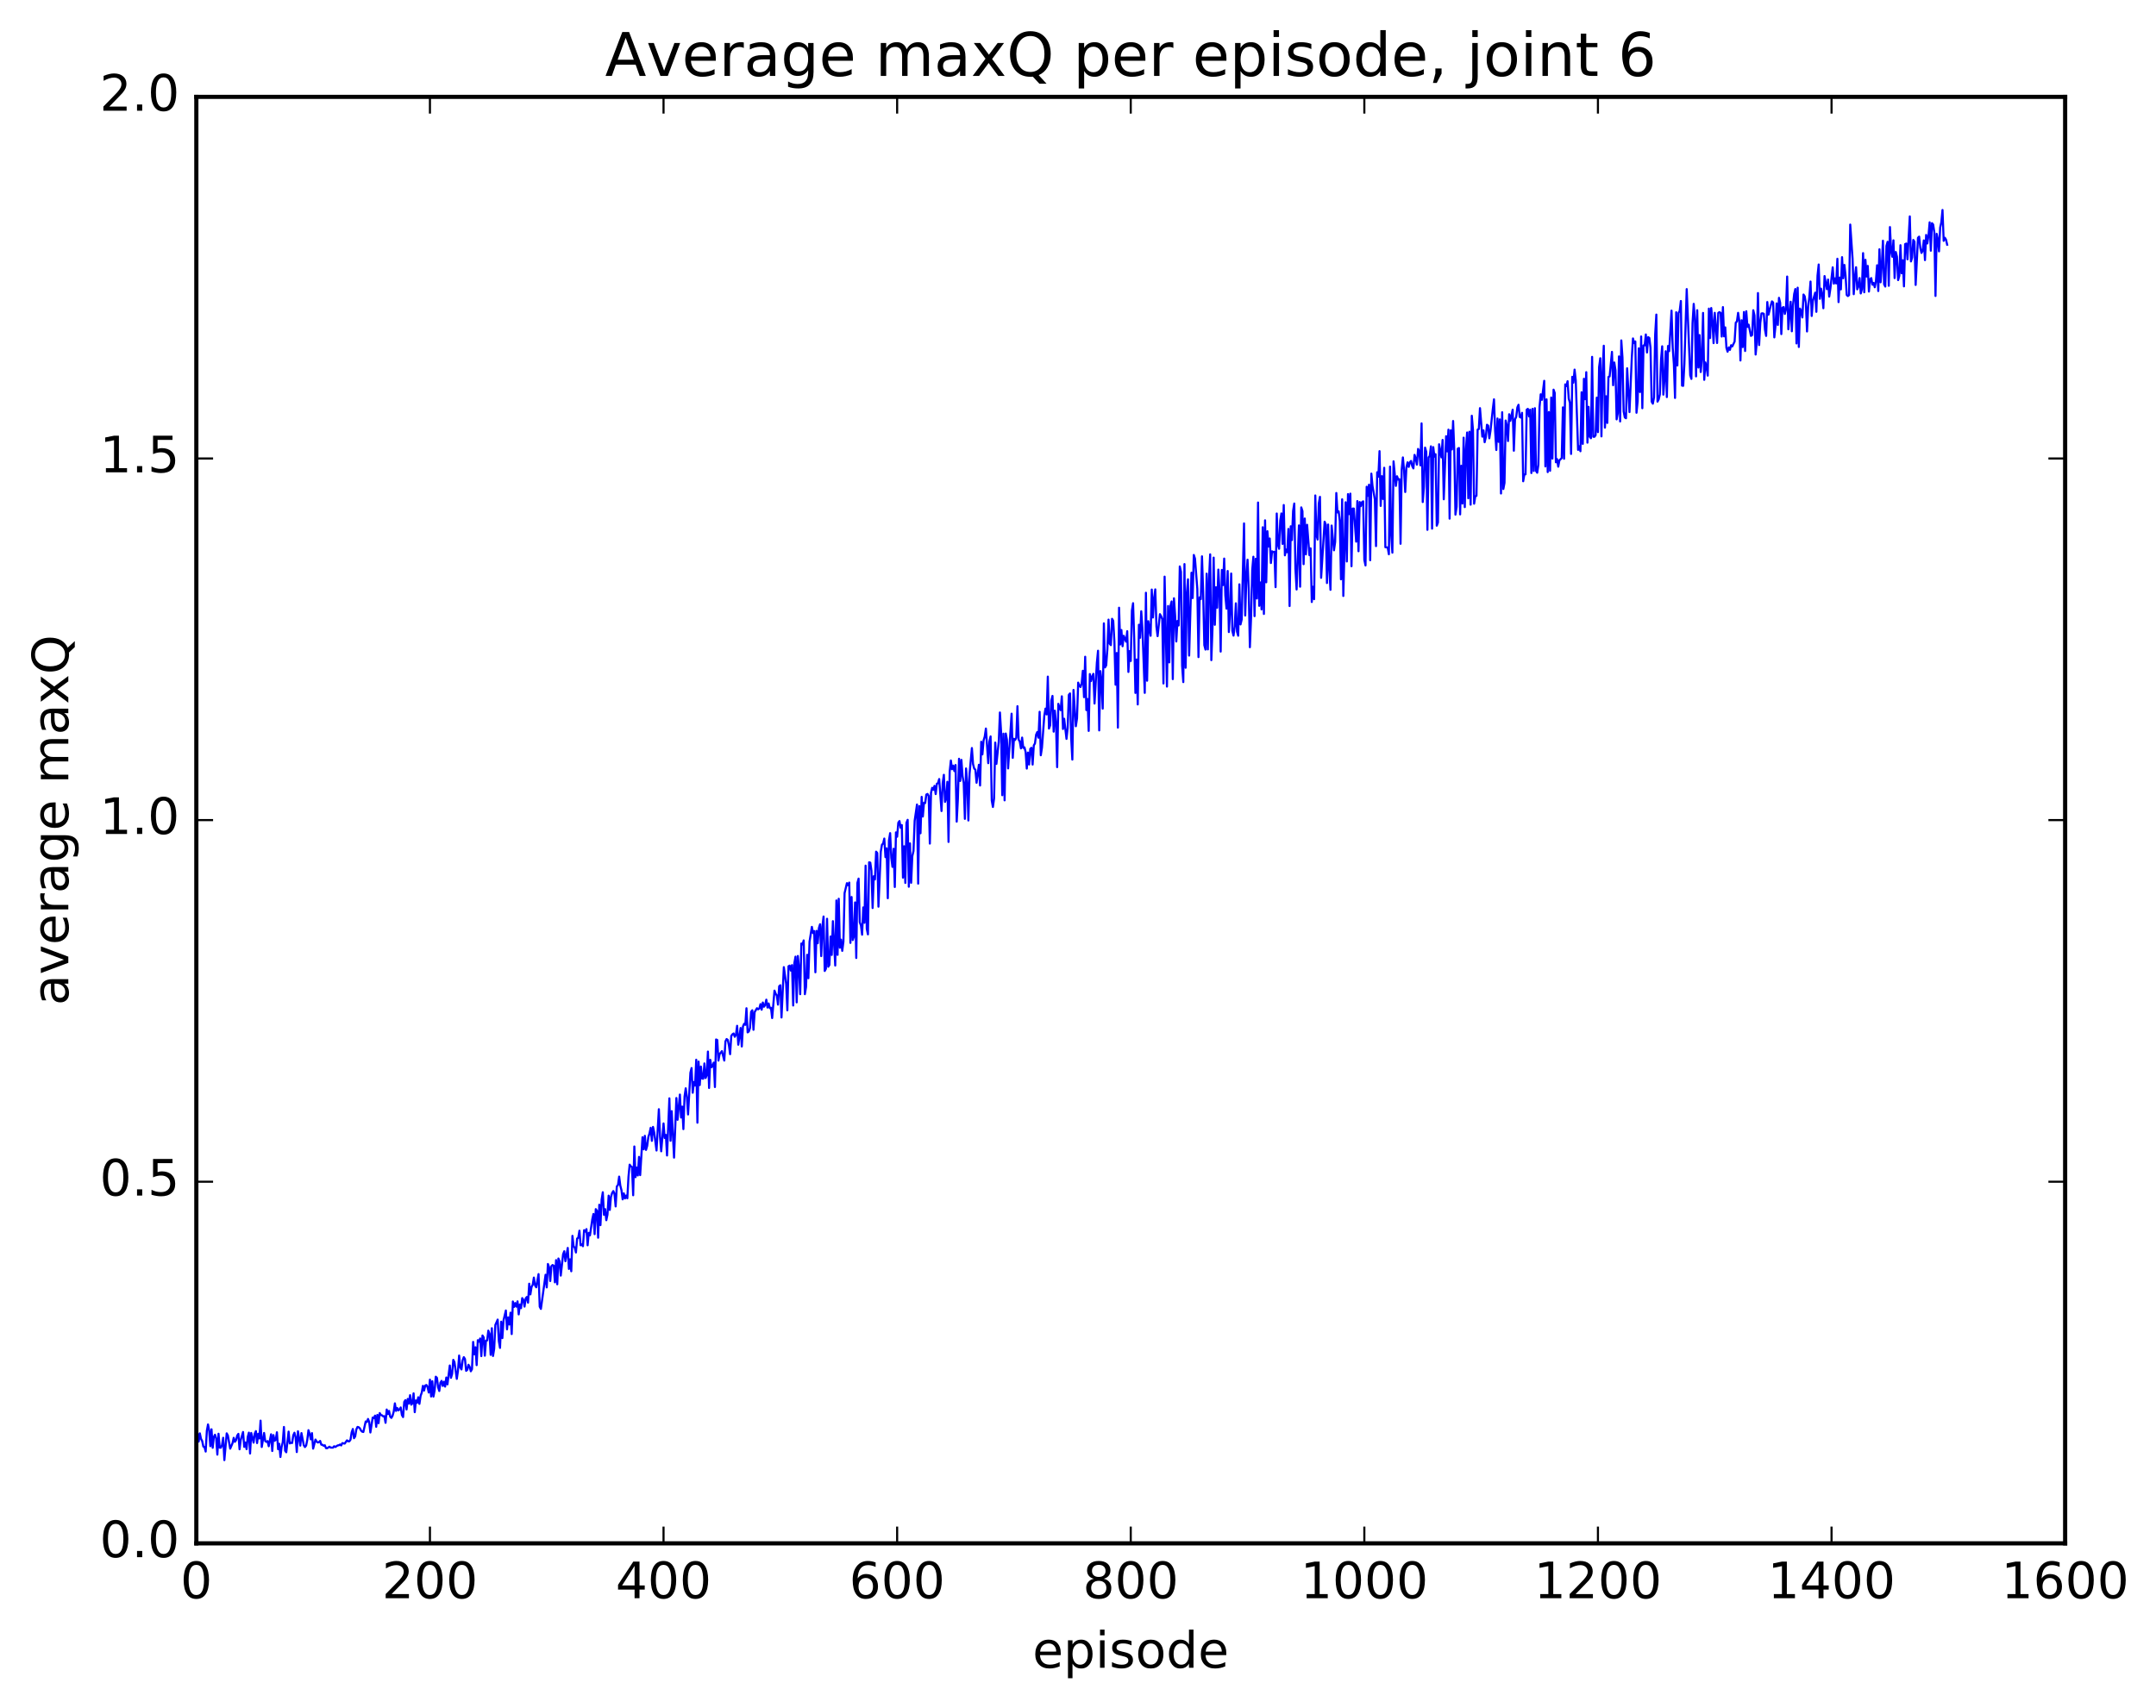 <?xml version="1.0" encoding="utf-8" standalone="no"?>
<!DOCTYPE svg PUBLIC "-//W3C//DTD SVG 1.1//EN"
  "http://www.w3.org/Graphics/SVG/1.1/DTD/svg11.dtd">
<!-- Created with matplotlib (http://matplotlib.org/) -->
<svg height="408pt" version="1.1" viewBox="0 0 515 408" width="515pt" xmlns="http://www.w3.org/2000/svg" xmlns:xlink="http://www.w3.org/1999/xlink">
 <defs>
  <style type="text/css">
*{stroke-linecap:butt;stroke-linejoin:round;stroke-miterlimit:100000;}
  </style>
 </defs>
 <g id="figure_1">
  <g id="patch_1">
   <path d="M 0 408.169 
L 515.768 408.169 
L 515.768 0 
L 0 0 
z
" style="fill:#ffffff;"/>
  </g>
  <g id="axes_1">
   <g id="patch_2">
    <path d="M 46.898 368.742 
L 493.298 368.742 
L 493.298 23.142 
L 46.898 23.142 
z
" style="fill:#ffffff;"/>
   </g>
   <g id="line2d_1">
    <path clip-path="url(#pa92b2ba6cb)" d="M 46.898 343.655 
L 47.176 342.426 
L 47.456 344.423 
L 47.734 342.463 
L 48.014 343.782 
L 48.292 344.284 
L 48.572 345.623 
L 48.85 345.743 
L 49.13 346.817 
L 49.408 341.837 
L 49.688 340.336 
L 49.967 341.819 
L 50.245 345.528 
L 50.525 341.494 
L 50.803 345.912 
L 51.083 343.289 
L 51.361 342.794 
L 51.641 343.672 
L 51.919 347.548 
L 52.199 342.562 
L 52.477 345.872 
L 52.757 345.897 
L 53.035 345.255 
L 53.315 343.525 
L 53.593 348.863 
L 54.151 342.468 
L 54.431 342.968 
L 54.989 346.12 
L 55.547 344.802 
L 55.825 343.534 
L 56.105 344.491 
L 56.383 344.09 
L 56.663 342.994 
L 56.941 342.589 
L 57.221 346.275 
L 57.499 344.044 
L 58.057 342.142 
L 58.337 345.685 
L 58.615 344.654 
L 58.895 346.235 
L 59.173 343.339 
L 59.453 342.3 
L 59.731 347.28 
L 60.011 342.381 
L 60.569 344.68 
L 60.847 342.531 
L 61.127 341.931 
L 61.406 344.787 
L 61.684 342.569 
L 61.964 343.686 
L 62.242 339.427 
L 62.522 345.727 
L 63.08 342.371 
L 63.358 344.318 
L 63.638 344.501 
L 63.916 344.31 
L 64.195 345.545 
L 64.754 342.689 
L 65.032 346.683 
L 65.311 342.88 
L 65.591 344.245 
L 65.87 343.995 
L 66.148 342.21 
L 66.427 346.258 
L 66.707 344.961 
L 66.986 348.113 
L 67.264 345.736 
L 67.543 344.547 
L 67.823 340.941 
L 68.102 346.621 
L 68.38 346.984 
L 68.939 342.049 
L 69.218 344.871 
L 69.496 344.712 
L 69.775 344.776 
L 70.055 342.935 
L 70.334 342.315 
L 70.612 343.399 
L 70.891 346.933 
L 71.171 341.966 
L 71.728 345.395 
L 72.007 342.405 
L 72.566 345.294 
L 72.844 345.742 
L 73.124 345.388 
L 73.403 344 
L 73.681 341.709 
L 73.96 342.561 
L 74.24 343.896 
L 74.519 342.409 
L 74.797 346.117 
L 75.356 343.948 
L 75.635 344.445 
L 75.913 344.645 
L 76.192 344.574 
L 76.472 344.275 
L 76.751 345.17 
L 77.029 345.202 
L 77.308 345.439 
L 77.588 345.308 
L 77.867 345.994 
L 78.145 346.024 
L 78.704 345.651 
L 78.983 345.87 
L 79.54 345.877 
L 79.82 345.543 
L 80.099 345.722 
L 80.656 345.35 
L 80.936 345.315 
L 81.215 345.136 
L 81.493 345.352 
L 81.772 344.8 
L 82.331 344.914 
L 82.888 344.136 
L 83.168 344.377 
L 83.447 344.363 
L 83.725 343.971 
L 84.004 342.223 
L 84.284 341.422 
L 84.562 343.623 
L 84.841 343.202 
L 85.121 341.517 
L 85.4 340.933 
L 85.678 341.001 
L 85.957 341.261 
L 86.237 341.795 
L 86.516 342.069 
L 86.794 342.136 
L 87.353 339.623 
L 87.632 339.757 
L 87.91 339.027 
L 88.189 339.736 
L 88.469 342.26 
L 89.026 338.682 
L 89.305 338.853 
L 89.585 338.232 
L 89.864 340.898 
L 90.142 338.052 
L 90.421 340.038 
L 90.701 337.618 
L 90.98 338.079 
L 91.258 338.17 
L 91.537 338.405 
L 91.817 338.368 
L 92.096 339.947 
L 92.374 336.773 
L 92.653 337.871 
L 92.933 337.107 
L 93.212 338.488 
L 93.49 338.771 
L 93.769 338.261 
L 94.049 337.265 
L 94.328 335.3 
L 94.606 337.095 
L 94.885 336.403 
L 95.165 336.979 
L 95.444 336.724 
L 95.722 336.279 
L 96.001 338.087 
L 96.281 338.574 
L 96.559 334.962 
L 96.838 334.53 
L 97.118 336.757 
L 97.397 334.24 
L 97.675 335.349 
L 97.954 333.347 
L 98.234 335.609 
L 98.513 335.308 
L 98.791 332.903 
L 99.07 337.405 
L 99.35 334.603 
L 99.629 335.16 
L 99.907 333.847 
L 100.186 335.424 
L 100.466 333.51 
L 100.745 332.729 
L 101.023 331.115 
L 101.302 332.239 
L 101.582 331.03 
L 101.861 330.916 
L 102.139 331.429 
L 102.418 332.709 
L 102.698 329.625 
L 102.977 333.659 
L 103.255 330.004 
L 103.534 333.68 
L 103.814 332.221 
L 104.093 328.932 
L 104.371 329.197 
L 104.65 331.457 
L 104.93 332.345 
L 105.209 330.347 
L 105.487 329.926 
L 105.766 331.131 
L 106.046 330.139 
L 106.325 331.295 
L 106.603 329.124 
L 106.882 330.76 
L 107.441 326.254 
L 107.719 329.201 
L 107.999 328.255 
L 108.278 324.903 
L 108.556 325.455 
L 109.115 329.446 
L 109.394 327.535 
L 109.672 323.871 
L 109.951 326.701 
L 110.231 327.2 
L 110.51 324.993 
L 110.788 324.26 
L 111.067 324.701 
L 111.347 327.522 
L 111.626 327.282 
L 111.904 326.075 
L 112.183 326.567 
L 112.463 327.634 
L 112.742 327.118 
L 113.02 320.622 
L 113.299 323.576 
L 113.579 321.909 
L 113.858 326.169 
L 114.136 320.205 
L 114.415 320.567 
L 114.695 319.792 
L 114.974 324.011 
L 115.252 319.082 
L 115.531 319.54 
L 115.811 323.913 
L 116.09 320.315 
L 116.368 320.257 
L 116.647 317.919 
L 116.927 318.699 
L 117.206 323.71 
L 117.484 317.346 
L 117.763 323.98 
L 118.043 322.269 
L 118.322 316.576 
L 118.879 315.286 
L 119.159 320.444 
L 119.438 322.049 
L 119.716 315.789 
L 119.996 319.706 
L 120.275 315.477 
L 120.832 313.109 
L 121.112 317.606 
L 121.391 314.765 
L 121.669 316.457 
L 121.948 313.628 
L 122.228 318.742 
L 122.507 310.961 
L 122.785 312.263 
L 123.064 311.341 
L 123.344 312.19 
L 123.623 310.927 
L 123.901 314.044 
L 124.18 311.676 
L 124.46 312.551 
L 124.739 310.155 
L 125.017 310.587 
L 125.296 312.18 
L 125.576 310.21 
L 125.855 309.88 
L 126.133 311.232 
L 126.412 306.712 
L 126.692 309.272 
L 126.971 307.479 
L 127.249 306.961 
L 127.528 305.246 
L 127.808 307.099 
L 128.087 307.569 
L 128.644 304.416 
L 128.923 312.202 
L 129.202 312.732 
L 130.319 304.574 
L 130.597 307.594 
L 130.876 302 
L 131.155 302.744 
L 131.435 306.07 
L 131.714 302.517 
L 131.993 302.246 
L 132.272 302.413 
L 132.55 306.383 
L 132.829 301.077 
L 133.108 306.849 
L 133.387 300.688 
L 133.667 301.349 
L 133.946 304.776 
L 134.504 299.695 
L 134.782 298.956 
L 135.061 301.341 
L 135.619 298.164 
L 135.899 303.18 
L 136.178 300.882 
L 136.457 303.737 
L 136.736 295.279 
L 137.014 297.785 
L 137.293 298.087 
L 137.572 299.253 
L 137.851 295.924 
L 138.131 295.73 
L 138.41 294.042 
L 138.689 297.527 
L 138.968 297.306 
L 139.246 297.755 
L 139.525 293.92 
L 139.804 294.276 
L 140.083 293.666 
L 140.363 297.531 
L 140.642 294.571 
L 140.921 295.165 
L 141.478 291.329 
L 141.757 290.05 
L 142.036 294.87 
L 142.315 288.891 
L 142.595 289.292 
L 142.874 295.722 
L 143.153 287.844 
L 143.431 292.715 
L 143.71 286.64 
L 143.989 284.859 
L 144.268 290.255 
L 144.548 288.888 
L 144.827 291.54 
L 145.106 290.191 
L 145.385 285.671 
L 145.663 289.081 
L 145.942 285.922 
L 146.221 285.041 
L 146.5 284.576 
L 146.78 285.22 
L 147.059 288.246 
L 147.338 283.465 
L 147.617 283.147 
L 147.895 281.123 
L 148.174 283.286 
L 148.453 284.388 
L 148.732 286.56 
L 149.012 285.124 
L 149.291 286.334 
L 149.57 285.639 
L 149.849 286.298 
L 150.127 281.111 
L 150.406 278.264 
L 150.685 278.656 
L 150.964 278.84 
L 151.244 285.576 
L 151.523 273.922 
L 151.802 281.262 
L 152.081 278.952 
L 152.359 280.845 
L 152.638 276.414 
L 152.917 280.766 
L 153.476 271.717 
L 153.755 274.596 
L 154.034 271.38 
L 154.312 274.743 
L 154.591 273.783 
L 154.87 271.689 
L 155.149 270.769 
L 155.429 269.457 
L 155.708 272.576 
L 155.987 269.245 
L 156.266 270.551 
L 156.823 274.887 
L 157.381 265.019 
L 157.661 271.613 
L 157.94 275.075 
L 158.498 268.423 
L 158.776 271.891 
L 159.055 271.154 
L 159.334 276.077 
L 159.893 262.425 
L 160.172 272.557 
L 160.451 265.486 
L 161.008 276.585 
L 161.566 262.346 
L 161.845 267.546 
L 162.404 261.518 
L 162.683 267.006 
L 162.962 264.4 
L 163.24 269.775 
L 163.519 261.983 
L 163.798 260.027 
L 164.077 262.168 
L 164.357 266.27 
L 164.915 256.301 
L 165.194 255.185 
L 165.472 261.084 
L 165.751 258.513 
L 166.03 259.364 
L 166.31 253.197 
L 166.589 268.243 
L 166.868 253.645 
L 167.147 259.254 
L 167.425 254.834 
L 167.704 257.698 
L 167.983 257.727 
L 168.262 254.081 
L 168.542 257.571 
L 168.821 256.907 
L 169.1 251.247 
L 169.379 259.94 
L 169.657 253.218 
L 169.936 254.984 
L 170.215 254.727 
L 170.494 253.882 
L 170.774 259.72 
L 171.053 248.358 
L 171.332 248.48 
L 171.611 253.406 
L 171.889 251.857 
L 172.447 251.142 
L 173.006 253.392 
L 173.285 248.819 
L 173.564 248.255 
L 173.843 248.468 
L 174.121 249.762 
L 174.4 251.875 
L 174.679 247.518 
L 174.958 247.119 
L 175.238 246.928 
L 175.517 247.715 
L 175.796 247.219 
L 176.075 245.091 
L 176.353 249.61 
L 176.911 245.61 
L 177.19 250.029 
L 177.47 245.241 
L 177.749 244.607 
L 178.028 244.86 
L 178.306 240.896 
L 178.585 246.66 
L 178.864 246.457 
L 179.143 245.639 
L 179.423 241.745 
L 179.702 241.378 
L 179.981 246.046 
L 180.26 241.812 
L 180.817 240.89 
L 181.096 241.158 
L 181.375 240.958 
L 181.655 239.914 
L 181.934 241.246 
L 182.213 239.53 
L 182.492 240.539 
L 182.77 240.117 
L 183.049 238.848 
L 183.328 240.73 
L 183.607 239.764 
L 183.887 240.881 
L 184.166 240.787 
L 184.445 243.241 
L 185.002 236.686 
L 185.281 237.45 
L 185.56 237.838 
L 185.839 240.031 
L 186.119 235.643 
L 186.398 235.403 
L 186.677 243.103 
L 187.234 231.076 
L 187.792 235.086 
L 188.071 241.395 
L 188.351 230.868 
L 188.63 230.708 
L 188.909 231.904 
L 189.188 230.59 
L 189.466 240.24 
L 189.745 230.127 
L 190.024 228.567 
L 190.304 239.493 
L 190.583 228.405 
L 190.862 231.307 
L 191.141 237.537 
L 191.419 225.432 
L 191.698 225.667 
L 191.977 224.689 
L 192.256 237.534 
L 192.536 235.83 
L 192.815 228.123 
L 193.094 233.717 
L 193.373 224.975 
L 193.93 221.455 
L 194.209 222.942 
L 194.488 222.453 
L 194.768 232.301 
L 195.047 222.404 
L 195.326 225.37 
L 195.605 221.74 
L 195.883 220.828 
L 196.162 228.437 
L 196.441 221.357 
L 196.72 218.983 
L 197 231.988 
L 197.279 231.46 
L 197.558 219.52 
L 197.837 230.977 
L 198.115 230.558 
L 198.394 223.749 
L 198.673 228.154 
L 198.952 220.085 
L 199.511 230.689 
L 199.79 215.141 
L 200.069 228.145 
L 200.347 214.74 
L 200.626 226.431 
L 200.905 224.501 
L 201.185 227.184 
L 201.464 225.016 
L 201.743 213.384 
L 202.3 211.013 
L 202.579 211.503 
L 202.858 210.868 
L 203.137 225.281 
L 203.417 214.318 
L 203.696 224.601 
L 203.975 223.762 
L 204.254 215.61 
L 204.532 228.887 
L 204.811 210.944 
L 205.09 209.923 
L 205.369 220.343 
L 205.649 221.117 
L 205.928 223.323 
L 206.207 216.808 
L 206.486 220.47 
L 206.764 206.823 
L 207.043 221.914 
L 207.322 223.243 
L 207.601 206.034 
L 207.881 206.103 
L 208.16 208.053 
L 208.439 216.951 
L 208.718 209.346 
L 208.996 210.114 
L 209.275 203.483 
L 209.554 203.804 
L 209.833 216.628 
L 210.392 203.482 
L 210.671 201.825 
L 210.95 201.538 
L 211.228 200.352 
L 211.507 204.796 
L 211.786 202.695 
L 212.065 214.611 
L 212.345 200.808 
L 212.624 199.061 
L 212.903 204.943 
L 213.181 207.118 
L 213.46 202.795 
L 213.739 211.925 
L 214.018 198.881 
L 214.298 199.915 
L 214.577 196.566 
L 214.856 196.172 
L 215.135 197.777 
L 215.413 197.131 
L 215.692 209.701 
L 215.971 202.197 
L 216.25 210.952 
L 216.53 196.597 
L 216.809 195.879 
L 217.088 211.863 
L 217.367 201.51 
L 217.645 210.92 
L 217.924 204.535 
L 218.203 203.329 
L 218.482 196.095 
L 219.041 192.226 
L 219.32 211.122 
L 219.599 192.591 
L 219.877 199.086 
L 220.156 190.387 
L 220.435 195.088 
L 220.714 191.809 
L 220.994 191.866 
L 221.273 189.843 
L 221.552 189.691 
L 221.831 190.16 
L 222.109 201.556 
L 222.388 189.432 
L 222.667 188.225 
L 222.946 188.702 
L 223.226 187.757 
L 223.505 189.727 
L 223.784 187.263 
L 224.062 187.113 
L 224.341 186.134 
L 224.899 193.778 
L 225.179 187.117 
L 225.458 185.123 
L 225.737 191.593 
L 226.016 190.684 
L 226.294 186.791 
L 226.573 201.158 
L 226.852 184.36 
L 227.131 181.71 
L 227.411 183.779 
L 227.69 182.923 
L 227.969 184.235 
L 228.248 182.777 
L 228.526 196.312 
L 228.805 190.931 
L 229.084 181.29 
L 229.363 186.591 
L 229.643 181.557 
L 229.922 185.418 
L 230.201 187.063 
L 230.48 195.641 
L 230.758 183.606 
L 231.037 187.017 
L 231.316 196.031 
L 231.595 184.892 
L 232.154 178.725 
L 232.433 182.564 
L 232.712 183.642 
L 232.99 183.891 
L 233.269 187.023 
L 233.827 182.719 
L 234.107 187.673 
L 234.386 177.228 
L 234.665 180.245 
L 234.944 176.906 
L 235.222 176 
L 235.501 174.07 
L 236.06 182.339 
L 236.339 177.158 
L 236.618 175.95 
L 236.897 191.251 
L 237.175 192.807 
L 237.454 190.754 
L 237.733 177.423 
L 238.012 182.515 
L 238.571 177.245 
L 238.85 170.23 
L 239.129 174.879 
L 239.407 189.995 
L 239.686 175.296 
L 239.965 191.221 
L 240.244 175.257 
L 240.524 176.719 
L 240.803 183.598 
L 241.639 170.515 
L 241.918 181.072 
L 242.197 176.517 
L 242.476 176.801 
L 242.756 176.274 
L 243.035 168.73 
L 243.314 176.696 
L 243.593 177.188 
L 243.871 178.809 
L 244.15 176.228 
L 244.429 178.697 
L 244.708 178.562 
L 244.988 179.659 
L 245.267 183.63 
L 245.546 179.81 
L 245.825 182.661 
L 246.103 178.919 
L 246.382 178.674 
L 246.661 182.673 
L 246.94 178.099 
L 247.22 177.621 
L 247.499 175.519 
L 247.778 174.9 
L 248.056 176.262 
L 248.335 170.065 
L 248.614 180.45 
L 248.893 178.628 
L 249.452 170.992 
L 249.731 169.307 
L 250.01 170.695 
L 250.288 161.66 
L 250.567 174.068 
L 250.846 173.313 
L 251.125 167.35 
L 251.405 166.272 
L 251.684 174.809 
L 251.963 169.801 
L 252.242 172.713 
L 252.52 183.287 
L 252.799 168.165 
L 253.078 169.127 
L 253.357 169.676 
L 253.637 166.364 
L 253.916 174.179 
L 254.195 171.729 
L 254.752 176.537 
L 255.031 173.938 
L 255.31 166.014 
L 255.589 165.676 
L 255.869 176.288 
L 256.147 181.484 
L 256.426 164.841 
L 256.985 173.517 
L 257.264 171.651 
L 257.543 163.093 
L 257.822 163.816 
L 258.101 164.145 
L 258.38 163.273 
L 258.659 160.266 
L 258.938 166.573 
L 259.216 156.913 
L 259.495 169.661 
L 259.774 167.005 
L 260.053 174.635 
L 260.332 161.045 
L 260.611 162.733 
L 260.89 161.628 
L 261.17 160.997 
L 261.449 168.09 
L 262.007 158.332 
L 262.286 155.477 
L 262.565 174.514 
L 262.844 160.341 
L 263.123 162.75 
L 263.401 169.31 
L 263.68 148.934 
L 263.959 159.459 
L 264.238 158.959 
L 264.517 155.098 
L 264.796 148.045 
L 265.075 153.801 
L 265.354 154.14 
L 265.634 147.85 
L 265.913 148.334 
L 266.192 153.245 
L 266.471 163.594 
L 266.75 156.017 
L 267.029 173.848 
L 267.308 145.2 
L 267.587 153.977 
L 267.865 150.527 
L 268.144 154.407 
L 268.423 151.9 
L 268.981 153.312 
L 269.26 150.807 
L 269.539 160.545 
L 269.818 155.554 
L 270.098 157.929 
L 270.377 145.885 
L 270.656 144.121 
L 270.935 152.887 
L 271.214 165.555 
L 271.493 157.568 
L 271.772 168.308 
L 272.05 149.271 
L 272.329 152.386 
L 272.608 146.044 
L 272.887 150.183 
L 273.445 165.546 
L 273.724 141.625 
L 274.003 162.644 
L 274.283 148.421 
L 274.841 151.905 
L 275.12 140.862 
L 275.399 147.537 
L 275.678 142.943 
L 275.957 140.818 
L 276.236 149.72 
L 276.514 151.989 
L 277.072 146.74 
L 277.351 147.23 
L 277.63 147.946 
L 277.909 163.3 
L 278.188 137.776 
L 278.747 164.042 
L 279.026 144.788 
L 279.305 158.265 
L 279.584 144.772 
L 279.863 143.703 
L 280.142 162.262 
L 280.421 142.946 
L 280.7 147.068 
L 280.978 153.268 
L 281.257 148.355 
L 281.536 149.444 
L 281.815 135.338 
L 282.094 136.619 
L 282.373 159.093 
L 282.652 162.97 
L 282.932 134.772 
L 283.211 159.541 
L 283.49 141.798 
L 283.769 138.413 
L 284.048 156.633 
L 284.606 136.839 
L 284.885 142.895 
L 285.163 132.595 
L 285.442 133.471 
L 286 140.705 
L 286.279 156.998 
L 286.558 142.713 
L 286.837 143.146 
L 287.116 132.924 
L 287.396 141.441 
L 287.675 154.137 
L 287.954 155.202 
L 288.233 137.06 
L 288.512 155.156 
L 288.791 138.414 
L 289.07 132.45 
L 289.349 157.727 
L 289.627 150.119 
L 289.906 133.231 
L 290.185 149.278 
L 290.464 140.309 
L 290.743 145.203 
L 291.022 136.093 
L 291.301 141.106 
L 291.58 155.68 
L 291.86 136.172 
L 292.139 139.797 
L 292.418 133.459 
L 292.697 142.273 
L 292.976 145.412 
L 293.255 136.423 
L 293.534 151.013 
L 293.812 146.339 
L 294.091 137.03 
L 294.37 150.726 
L 294.649 151.865 
L 294.928 149.704 
L 295.207 144.144 
L 295.486 150.93 
L 295.765 151.888 
L 296.045 139.611 
L 296.324 149.193 
L 296.603 148.01 
L 297.161 125.058 
L 297.44 147.061 
L 297.719 137.972 
L 297.998 133.722 
L 298.276 140.688 
L 298.555 154.635 
L 298.834 147.733 
L 299.113 136.25 
L 299.392 133.017 
L 299.671 147.213 
L 299.95 133.515 
L 300.229 142.987 
L 300.509 120.067 
L 300.788 144.747 
L 301.067 139.162 
L 301.346 145.603 
L 301.625 125.976 
L 301.904 146.685 
L 302.183 124.319 
L 302.462 139.128 
L 302.74 126.917 
L 303.019 130.576 
L 303.298 128.663 
L 303.577 134.523 
L 303.856 131.724 
L 304.135 131.899 
L 304.414 131.838 
L 304.693 140.286 
L 304.973 122.69 
L 305.252 130.066 
L 305.531 131.118 
L 305.81 124.391 
L 306.089 122.672 
L 306.368 129.955 
L 306.647 120.662 
L 306.925 132.683 
L 307.204 131.295 
L 307.483 131.944 
L 307.762 126.38 
L 308.041 144.796 
L 308.32 125.744 
L 308.599 129.041 
L 308.878 122.089 
L 309.158 120.305 
L 309.437 135.879 
L 309.716 140.84 
L 310.274 125.532 
L 310.553 140.18 
L 310.832 121.229 
L 311.111 122.116 
L 311.389 134.796 
L 311.668 123.889 
L 311.947 132.45 
L 312.226 125.385 
L 312.784 132.645 
L 313.063 131.016 
L 313.342 143.834 
L 313.622 140.191 
L 313.901 143.158 
L 314.18 118.379 
L 314.459 127.864 
L 314.738 128.911 
L 315.017 120.297 
L 315.296 118.708 
L 315.575 138.057 
L 316.411 124.645 
L 316.69 125.358 
L 316.969 139.3 
L 317.248 125.324 
L 317.527 136.066 
L 317.807 140.922 
L 318.086 125.569 
L 318.644 131.485 
L 318.923 129.492 
L 319.202 117.789 
L 319.481 122.43 
L 319.76 122.164 
L 320.038 124.489 
L 320.317 138.413 
L 320.596 119.3 
L 320.875 142.392 
L 321.433 120.005 
L 321.712 134.152 
L 321.991 118.055 
L 322.271 122.836 
L 322.55 117.939 
L 322.829 135.286 
L 323.108 121.516 
L 323.387 121.504 
L 323.945 129.413 
L 324.224 119.722 
L 324.502 131.705 
L 324.781 119.951 
L 325.06 120.92 
L 325.339 119.982 
L 325.618 119.781 
L 325.897 133.778 
L 326.176 135.097 
L 326.455 116.295 
L 326.735 118.462 
L 327.014 115.806 
L 327.293 133.852 
L 327.572 113.163 
L 327.851 116.131 
L 328.409 119.311 
L 328.688 130.477 
L 328.966 112.838 
L 329.245 113.899 
L 329.524 107.79 
L 329.803 120.877 
L 330.082 113.768 
L 330.361 119.219 
L 330.64 111.765 
L 330.92 130.744 
L 331.478 130.808 
L 331.757 132.43 
L 332.036 111.489 
L 332.315 127.828 
L 332.594 132.045 
L 332.873 110.225 
L 333.43 116.095 
L 333.709 113.793 
L 333.988 114.593 
L 334.267 114.472 
L 334.546 129.925 
L 334.825 112.169 
L 335.104 109.291 
L 335.384 112.307 
L 335.663 117.554 
L 335.942 111.665 
L 336.221 110.462 
L 336.5 111.558 
L 336.779 110.435 
L 337.058 110.133 
L 337.337 111.362 
L 337.615 111.912 
L 337.894 108.68 
L 338.173 109.551 
L 338.452 111.018 
L 338.731 107.259 
L 339.01 107.787 
L 339.289 111.178 
L 339.568 101.158 
L 339.848 119.949 
L 340.127 116.36 
L 340.406 106.944 
L 340.685 107.973 
L 340.964 126.591 
L 341.243 109.278 
L 341.522 108.95 
L 341.8 106.638 
L 342.079 126.303 
L 342.358 106.832 
L 342.637 109.107 
L 342.916 108.527 
L 343.195 125.6 
L 343.474 124.857 
L 343.753 106.15 
L 344.312 109.285 
L 344.591 105.112 
L 344.87 119.29 
L 345.428 104.222 
L 345.707 107.845 
L 345.986 102.657 
L 346.264 123.919 
L 346.543 102.82 
L 346.822 107.382 
L 347.101 100.586 
L 347.38 107.62 
L 347.659 122.96 
L 347.938 121.091 
L 348.217 107.198 
L 348.497 107.042 
L 348.776 122.905 
L 349.055 111.285 
L 349.334 120.311 
L 349.613 104.571 
L 349.892 121.162 
L 350.171 107.327 
L 350.45 103.331 
L 350.728 119.055 
L 351.007 103.146 
L 351.286 120.582 
L 351.565 99.33 
L 351.844 102.677 
L 352.123 120.345 
L 352.402 118.569 
L 352.682 118.463 
L 352.961 102.64 
L 353.24 102.517 
L 353.519 97.516 
L 354.077 104.321 
L 354.356 102.83 
L 354.635 105.659 
L 354.913 104.479 
L 355.192 101.488 
L 355.471 101.696 
L 355.75 104.719 
L 356.029 102.931 
L 356.587 97.725 
L 356.866 95.414 
L 357.146 103.088 
L 357.425 107.513 
L 357.704 99.987 
L 357.983 105.567 
L 358.262 100.198 
L 358.541 117.909 
L 358.82 98.496 
L 359.099 116.838 
L 359.377 115.373 
L 359.656 100.473 
L 359.935 101.663 
L 360.214 105.378 
L 360.493 98.973 
L 360.772 100.551 
L 361.33 97.885 
L 361.61 107.687 
L 361.889 100.182 
L 362.168 99.628 
L 362.447 97.341 
L 362.726 96.714 
L 363.005 99.611 
L 363.284 99.77 
L 363.562 98.63 
L 363.841 114.985 
L 364.12 113.368 
L 364.399 113.326 
L 364.678 97.885 
L 364.957 97.689 
L 365.236 99.492 
L 365.515 97.884 
L 365.795 113.023 
L 366.074 97.679 
L 366.353 112.536 
L 366.632 97.528 
L 366.911 112.518 
L 367.19 112.949 
L 367.469 111.049 
L 367.748 97.226 
L 368.026 94.207 
L 368.305 95.531 
L 368.863 90.988 
L 369.142 111.439 
L 369.421 95.411 
L 369.7 112.793 
L 369.979 98.444 
L 370.259 112.479 
L 370.538 94.974 
L 370.817 109.569 
L 371.096 93.101 
L 371.375 93.888 
L 371.654 110.458 
L 371.933 109.692 
L 372.212 111.5 
L 372.49 109.983 
L 373.048 109.446 
L 373.327 97.327 
L 373.606 109.611 
L 373.885 91.843 
L 374.164 92.256 
L 374.443 91.079 
L 374.723 95.227 
L 375.002 96.249 
L 375.281 108.454 
L 375.56 90.033 
L 375.839 91.434 
L 376.118 88.31 
L 376.397 90.873 
L 376.954 107.484 
L 377.233 106.617 
L 377.512 107.814 
L 377.791 93.716 
L 378.07 106.056 
L 378.349 90.508 
L 378.628 95.374 
L 378.908 88.92 
L 379.187 105.763 
L 379.466 97.204 
L 379.745 104.363 
L 380.024 104.703 
L 380.303 85.262 
L 380.582 104.351 
L 380.861 104.357 
L 381.139 103.983 
L 381.418 95.011 
L 381.697 103.248 
L 381.976 87.699 
L 382.255 85.592 
L 382.534 104.266 
L 382.813 88.857 
L 383.092 82.606 
L 383.372 102.174 
L 383.651 94.673 
L 383.93 101.048 
L 384.209 90.071 
L 384.488 89.938 
L 385.046 84.073 
L 385.325 92.04 
L 385.603 86.601 
L 385.882 88.461 
L 386.161 100.197 
L 386.44 98.738 
L 386.719 85.154 
L 386.998 100.695 
L 387.277 81.331 
L 387.557 85.439 
L 387.836 98.302 
L 388.115 99.738 
L 388.394 99.929 
L 388.673 87.997 
L 389.231 98.458 
L 389.788 85.426 
L 390.067 80.86 
L 390.346 81.975 
L 390.625 81.589 
L 390.904 98.616 
L 391.183 95.848 
L 391.462 83.222 
L 391.741 93.665 
L 392.021 80.393 
L 392.3 97.533 
L 392.579 82.53 
L 392.858 82.533 
L 393.137 79.913 
L 393.416 84.218 
L 393.695 80.556 
L 393.974 80.746 
L 394.252 83.083 
L 394.531 95.966 
L 394.81 96.451 
L 395.089 94.956 
L 395.368 79.888 
L 395.647 75.16 
L 395.926 95.96 
L 396.205 95.44 
L 396.485 94.242 
L 396.764 85.999 
L 397.043 82.736 
L 397.322 94.288 
L 397.601 90.557 
L 397.88 83.925 
L 398.159 94.87 
L 398.438 82.661 
L 398.716 83.888 
L 399.274 74.219 
L 399.553 83.05 
L 399.832 86.96 
L 400.111 95.077 
L 400.39 74.606 
L 400.67 87.331 
L 400.949 74.78 
L 401.228 74.271 
L 401.507 71.917 
L 401.786 92.135 
L 402.065 92.182 
L 402.344 86.98 
L 402.901 69.073 
L 403.738 89.648 
L 404.017 90.528 
L 404.296 77.184 
L 404.575 72.601 
L 404.854 76.291 
L 405.134 89.926 
L 405.413 74.12 
L 405.692 87.812 
L 405.971 80.057 
L 406.25 88.884 
L 406.529 85.557 
L 406.808 74.764 
L 407.087 90.75 
L 407.365 86.584 
L 407.644 87.66 
L 407.923 89.747 
L 408.202 73.736 
L 408.481 80.772 
L 408.76 73.595 
L 409.039 76.765 
L 409.318 81.984 
L 409.598 74.741 
L 410.156 81.952 
L 410.435 74.772 
L 410.714 74.575 
L 410.993 74.746 
L 411.272 80.41 
L 411.55 73.375 
L 411.829 80.368 
L 412.108 78.217 
L 412.387 83.11 
L 412.666 84.032 
L 412.945 83 
L 413.224 83.59 
L 413.503 82.483 
L 413.783 82.773 
L 414.341 81.61 
L 414.62 77.082 
L 414.899 76.792 
L 415.178 74.744 
L 415.457 76.57 
L 415.736 86.129 
L 416.014 76.516 
L 416.293 82.923 
L 416.572 74.546 
L 416.851 83.858 
L 417.13 74.361 
L 417.409 78.102 
L 417.688 77.562 
L 418.247 80.252 
L 418.526 80.067 
L 418.805 74.121 
L 419.084 75.363 
L 419.363 84.706 
L 419.642 81.765 
L 419.921 70.017 
L 420.2 82.445 
L 420.478 77.175 
L 420.757 74.898 
L 421.036 74.853 
L 421.315 74.974 
L 421.594 78.759 
L 421.873 80.256 
L 422.152 72.162 
L 422.432 75.184 
L 422.99 72.913 
L 423.269 72.005 
L 423.548 72.273 
L 423.827 80.61 
L 424.106 77.926 
L 424.385 72.495 
L 424.663 77.638 
L 424.942 71.157 
L 425.221 72.345 
L 425.5 79.826 
L 425.779 73.494 
L 426.058 73.376 
L 426.337 75.012 
L 426.616 73.913 
L 426.896 66.074 
L 427.175 78.677 
L 427.733 72.098 
L 428.012 79.152 
L 428.291 72.909 
L 428.57 70.242 
L 428.849 69.056 
L 429.127 82.053 
L 429.406 68.733 
L 429.685 82.899 
L 429.964 73.729 
L 430.243 74.368 
L 430.522 75.848 
L 430.801 70.369 
L 431.08 70.781 
L 431.36 72.406 
L 431.639 79.196 
L 431.918 73.288 
L 432.197 70.943 
L 432.476 67.27 
L 432.755 75.494 
L 433.034 71.918 
L 433.591 69.926 
L 433.87 74.499 
L 434.149 65.853 
L 434.428 63.194 
L 434.707 71.392 
L 434.986 68.961 
L 435.265 70.435 
L 435.545 73.645 
L 435.824 65.96 
L 436.382 69.084 
L 436.661 66.795 
L 436.94 70.866 
L 437.219 68.959 
L 437.776 63.877 
L 438.055 67.776 
L 438.334 66.511 
L 438.613 67.726 
L 438.892 61.825 
L 439.171 72.181 
L 439.45 66.327 
L 439.729 69.143 
L 440.009 61.44 
L 440.288 66.483 
L 440.567 63.298 
L 440.846 65.875 
L 441.125 70.491 
L 441.404 70.733 
L 441.683 70.501 
L 441.962 53.655 
L 442.519 61.814 
L 442.798 70.29 
L 443.077 66.177 
L 443.356 63.85 
L 443.635 69.131 
L 443.914 68.434 
L 444.193 66.431 
L 444.473 70.109 
L 444.752 69.12 
L 445.031 60.476 
L 445.31 69.832 
L 445.589 62.069 
L 445.868 66.076 
L 446.147 63.535 
L 446.425 69.665 
L 446.704 66.725 
L 446.983 66.444 
L 447.262 68.031 
L 447.541 67.593 
L 447.82 68.633 
L 448.099 67.151 
L 448.378 63.376 
L 448.658 69.535 
L 448.937 59.563 
L 449.216 67.445 
L 449.495 63.32 
L 449.774 57.514 
L 450.053 67.903 
L 450.332 68.464 
L 450.611 58.745 
L 450.889 57.765 
L 451.168 68.283 
L 451.447 54.249 
L 451.726 59.897 
L 452.005 61.348 
L 452.284 57.419 
L 452.563 66.44 
L 452.842 60.214 
L 453.122 61.322 
L 453.401 66.924 
L 453.68 65.895 
L 453.959 58.581 
L 454.238 65.294 
L 454.517 62.184 
L 454.796 68.419 
L 455.075 58.32 
L 455.353 58.192 
L 455.632 61.963 
L 456.19 51.706 
L 456.469 62.46 
L 456.748 61.522 
L 457.027 57.326 
L 457.307 57.736 
L 457.586 68.079 
L 458.144 56.814 
L 458.423 56.539 
L 458.702 59.218 
L 458.981 60.432 
L 459.26 59.917 
L 459.538 57.438 
L 459.817 62.146 
L 460.096 56.134 
L 460.375 58.168 
L 460.654 56.289 
L 460.933 53.123 
L 461.212 59.9 
L 461.491 53.326 
L 461.771 53.654 
L 462.05 55.511 
L 462.329 70.712 
L 462.608 55.86 
L 462.887 57.143 
L 463.166 60.054 
L 463.445 54.371 
L 463.724 53.091 
L 464.002 50.168 
L 464.281 57.543 
L 464.56 56.799 
L 464.839 57.256 
L 465.118 58.463 
L 465.118 58.463 
" style="fill:none;stroke:#0000ff;stroke-linecap:square;stroke-width:0.5;"/>
   </g>
   <g id="patch_3">
    <path d="M 46.898 23.142 
L 493.298 23.142 
" style="fill:none;stroke:#000000;stroke-linecap:square;stroke-linejoin:miter;"/>
   </g>
   <g id="patch_4">
    <path d="M 46.898 368.742 
L 493.298 368.742 
" style="fill:none;stroke:#000000;stroke-linecap:square;stroke-linejoin:miter;"/>
   </g>
   <g id="patch_5">
    <path d="M 493.298 368.742 
L 493.298 23.142 
" style="fill:none;stroke:#000000;stroke-linecap:square;stroke-linejoin:miter;"/>
   </g>
   <g id="patch_6">
    <path d="M 46.898 368.742 
L 46.898 23.142 
" style="fill:none;stroke:#000000;stroke-linecap:square;stroke-linejoin:miter;"/>
   </g>
   <g id="matplotlib.axis_1">
    <g id="xtick_1">
     <g id="line2d_2">
      <defs>
       <path d="M 0 0 
L 0 -4 
" id="mb737818f54" style="stroke:#000000;stroke-width:0.5;"/>
      </defs>
      <g>
       <use style="stroke:#000000;stroke-width:0.5;" x="46.898" xlink:href="#mb737818f54" y="368.742"/>
      </g>
     </g>
     <g id="line2d_3">
      <defs>
       <path d="M 0 0 
L 0 4 
" id="m2ad43b5ded" style="stroke:#000000;stroke-width:0.5;"/>
      </defs>
      <g>
       <use style="stroke:#000000;stroke-width:0.5;" x="46.898" xlink:href="#m2ad43b5ded" y="23.142"/>
      </g>
     </g>
     <g id="text_1">
      <!-- 0 -->
      <defs>
       <path d="M 31.781 66.406 
Q 24.172 66.406 20.328 58.906 
Q 16.5 51.422 16.5 36.375 
Q 16.5 21.391 20.328 13.891 
Q 24.172 6.391 31.781 6.391 
Q 39.453 6.391 43.281 13.891 
Q 47.125 21.391 47.125 36.375 
Q 47.125 51.422 43.281 58.906 
Q 39.453 66.406 31.781 66.406 
M 31.781 74.219 
Q 44.047 74.219 50.516 64.516 
Q 56.984 54.828 56.984 36.375 
Q 56.984 17.969 50.516 8.266 
Q 44.047 -1.422 31.781 -1.422 
Q 19.531 -1.422 13.062 8.266 
Q 6.594 17.969 6.594 36.375 
Q 6.594 54.828 13.062 64.516 
Q 19.531 74.219 31.781 74.219 
" id="BitstreamVeraSans-Roman-30"/>
      </defs>
      <g transform="translate(43.08 381.86)scale(0.12 -0.12)">
       <use xlink:href="#BitstreamVeraSans-Roman-30"/>
      </g>
     </g>
    </g>
    <g id="xtick_2">
     <g id="line2d_4">
      <g>
       <use style="stroke:#000000;stroke-width:0.5;" x="102.698" xlink:href="#mb737818f54" y="368.742"/>
      </g>
     </g>
     <g id="line2d_5">
      <g>
       <use style="stroke:#000000;stroke-width:0.5;" x="102.698" xlink:href="#m2ad43b5ded" y="23.142"/>
      </g>
     </g>
     <g id="text_2">
      <!-- 200 -->
      <defs>
       <path d="M 19.188 8.297 
L 53.609 8.297 
L 53.609 0 
L 7.328 0 
L 7.328 8.297 
Q 12.938 14.109 22.625 23.891 
Q 32.328 33.688 34.812 36.531 
Q 39.547 41.844 41.422 45.531 
Q 43.312 49.219 43.312 52.781 
Q 43.312 58.594 39.234 62.25 
Q 35.156 65.922 28.609 65.922 
Q 23.969 65.922 18.812 64.312 
Q 13.672 62.703 7.812 59.422 
L 7.812 69.391 
Q 13.766 71.781 18.938 73 
Q 24.125 74.219 28.422 74.219 
Q 39.75 74.219 46.484 68.547 
Q 53.219 62.891 53.219 53.422 
Q 53.219 48.922 51.531 44.891 
Q 49.859 40.875 45.406 35.406 
Q 44.188 33.984 37.641 27.219 
Q 31.109 20.453 19.188 8.297 
" id="BitstreamVeraSans-Roman-32"/>
      </defs>
      <g transform="translate(91.245 381.86)scale(0.12 -0.12)">
       <use xlink:href="#BitstreamVeraSans-Roman-32"/>
       <use x="63.623" xlink:href="#BitstreamVeraSans-Roman-30"/>
       <use x="127.246" xlink:href="#BitstreamVeraSans-Roman-30"/>
      </g>
     </g>
    </g>
    <g id="xtick_3">
     <g id="line2d_6">
      <g>
       <use style="stroke:#000000;stroke-width:0.5;" x="158.498" xlink:href="#mb737818f54" y="368.742"/>
      </g>
     </g>
     <g id="line2d_7">
      <g>
       <use style="stroke:#000000;stroke-width:0.5;" x="158.498" xlink:href="#m2ad43b5ded" y="23.142"/>
      </g>
     </g>
     <g id="text_3">
      <!-- 400 -->
      <defs>
       <path d="M 37.797 64.312 
L 12.891 25.391 
L 37.797 25.391 
z
M 35.203 72.906 
L 47.609 72.906 
L 47.609 25.391 
L 58.016 25.391 
L 58.016 17.188 
L 47.609 17.188 
L 47.609 0 
L 37.797 0 
L 37.797 17.188 
L 4.891 17.188 
L 4.891 26.703 
z
" id="BitstreamVeraSans-Roman-34"/>
      </defs>
      <g transform="translate(147.045 381.86)scale(0.12 -0.12)">
       <use xlink:href="#BitstreamVeraSans-Roman-34"/>
       <use x="63.623" xlink:href="#BitstreamVeraSans-Roman-30"/>
       <use x="127.246" xlink:href="#BitstreamVeraSans-Roman-30"/>
      </g>
     </g>
    </g>
    <g id="xtick_4">
     <g id="line2d_8">
      <g>
       <use style="stroke:#000000;stroke-width:0.5;" x="214.298" xlink:href="#mb737818f54" y="368.742"/>
      </g>
     </g>
     <g id="line2d_9">
      <g>
       <use style="stroke:#000000;stroke-width:0.5;" x="214.298" xlink:href="#m2ad43b5ded" y="23.142"/>
      </g>
     </g>
     <g id="text_4">
      <!-- 600 -->
      <defs>
       <path d="M 33.016 40.375 
Q 26.375 40.375 22.484 35.828 
Q 18.609 31.297 18.609 23.391 
Q 18.609 15.531 22.484 10.953 
Q 26.375 6.391 33.016 6.391 
Q 39.656 6.391 43.531 10.953 
Q 47.406 15.531 47.406 23.391 
Q 47.406 31.297 43.531 35.828 
Q 39.656 40.375 33.016 40.375 
M 52.594 71.297 
L 52.594 62.312 
Q 48.875 64.062 45.094 64.984 
Q 41.312 65.922 37.594 65.922 
Q 27.828 65.922 22.672 59.328 
Q 17.531 52.734 16.797 39.406 
Q 19.672 43.656 24.016 45.922 
Q 28.375 48.188 33.594 48.188 
Q 44.578 48.188 50.953 41.516 
Q 57.328 34.859 57.328 23.391 
Q 57.328 12.156 50.688 5.359 
Q 44.047 -1.422 33.016 -1.422 
Q 20.359 -1.422 13.672 8.266 
Q 6.984 17.969 6.984 36.375 
Q 6.984 53.656 15.188 63.938 
Q 23.391 74.219 37.203 74.219 
Q 40.922 74.219 44.703 73.484 
Q 48.484 72.75 52.594 71.297 
" id="BitstreamVeraSans-Roman-36"/>
      </defs>
      <g transform="translate(202.845 381.86)scale(0.12 -0.12)">
       <use xlink:href="#BitstreamVeraSans-Roman-36"/>
       <use x="63.623" xlink:href="#BitstreamVeraSans-Roman-30"/>
       <use x="127.246" xlink:href="#BitstreamVeraSans-Roman-30"/>
      </g>
     </g>
    </g>
    <g id="xtick_5">
     <g id="line2d_10">
      <g>
       <use style="stroke:#000000;stroke-width:0.5;" x="270.098" xlink:href="#mb737818f54" y="368.742"/>
      </g>
     </g>
     <g id="line2d_11">
      <g>
       <use style="stroke:#000000;stroke-width:0.5;" x="270.098" xlink:href="#m2ad43b5ded" y="23.142"/>
      </g>
     </g>
     <g id="text_5">
      <!-- 800 -->
      <defs>
       <path d="M 31.781 34.625 
Q 24.75 34.625 20.719 30.859 
Q 16.703 27.094 16.703 20.516 
Q 16.703 13.922 20.719 10.156 
Q 24.75 6.391 31.781 6.391 
Q 38.812 6.391 42.859 10.172 
Q 46.922 13.969 46.922 20.516 
Q 46.922 27.094 42.891 30.859 
Q 38.875 34.625 31.781 34.625 
M 21.922 38.812 
Q 15.578 40.375 12.031 44.719 
Q 8.5 49.078 8.5 55.328 
Q 8.5 64.062 14.719 69.141 
Q 20.953 74.219 31.781 74.219 
Q 42.672 74.219 48.875 69.141 
Q 55.078 64.062 55.078 55.328 
Q 55.078 49.078 51.531 44.719 
Q 48 40.375 41.703 38.812 
Q 48.828 37.156 52.797 32.312 
Q 56.781 27.484 56.781 20.516 
Q 56.781 9.906 50.312 4.234 
Q 43.844 -1.422 31.781 -1.422 
Q 19.734 -1.422 13.25 4.234 
Q 6.781 9.906 6.781 20.516 
Q 6.781 27.484 10.781 32.312 
Q 14.797 37.156 21.922 38.812 
M 18.312 54.391 
Q 18.312 48.734 21.844 45.562 
Q 25.391 42.391 31.781 42.391 
Q 38.141 42.391 41.719 45.562 
Q 45.312 48.734 45.312 54.391 
Q 45.312 60.062 41.719 63.234 
Q 38.141 66.406 31.781 66.406 
Q 25.391 66.406 21.844 63.234 
Q 18.312 60.062 18.312 54.391 
" id="BitstreamVeraSans-Roman-38"/>
      </defs>
      <g transform="translate(258.645 381.86)scale(0.12 -0.12)">
       <use xlink:href="#BitstreamVeraSans-Roman-38"/>
       <use x="63.623" xlink:href="#BitstreamVeraSans-Roman-30"/>
       <use x="127.246" xlink:href="#BitstreamVeraSans-Roman-30"/>
      </g>
     </g>
    </g>
    <g id="xtick_6">
     <g id="line2d_12">
      <g>
       <use style="stroke:#000000;stroke-width:0.5;" x="325.897" xlink:href="#mb737818f54" y="368.742"/>
      </g>
     </g>
     <g id="line2d_13">
      <g>
       <use style="stroke:#000000;stroke-width:0.5;" x="325.897" xlink:href="#m2ad43b5ded" y="23.142"/>
      </g>
     </g>
     <g id="text_6">
      <!-- 1000 -->
      <defs>
       <path d="M 12.406 8.297 
L 28.516 8.297 
L 28.516 63.922 
L 10.984 60.406 
L 10.984 69.391 
L 28.422 72.906 
L 38.281 72.906 
L 38.281 8.297 
L 54.391 8.297 
L 54.391 0 
L 12.406 0 
z
" id="BitstreamVeraSans-Roman-31"/>
      </defs>
      <g transform="translate(310.627 381.86)scale(0.12 -0.12)">
       <use xlink:href="#BitstreamVeraSans-Roman-31"/>
       <use x="63.623" xlink:href="#BitstreamVeraSans-Roman-30"/>
       <use x="127.246" xlink:href="#BitstreamVeraSans-Roman-30"/>
       <use x="190.869" xlink:href="#BitstreamVeraSans-Roman-30"/>
      </g>
     </g>
    </g>
    <g id="xtick_7">
     <g id="line2d_14">
      <g>
       <use style="stroke:#000000;stroke-width:0.5;" x="381.697" xlink:href="#mb737818f54" y="368.742"/>
      </g>
     </g>
     <g id="line2d_15">
      <g>
       <use style="stroke:#000000;stroke-width:0.5;" x="381.697" xlink:href="#m2ad43b5ded" y="23.142"/>
      </g>
     </g>
     <g id="text_7">
      <!-- 1200 -->
      <g transform="translate(366.428 381.86)scale(0.12 -0.12)">
       <use xlink:href="#BitstreamVeraSans-Roman-31"/>
       <use x="63.623" xlink:href="#BitstreamVeraSans-Roman-32"/>
       <use x="127.246" xlink:href="#BitstreamVeraSans-Roman-30"/>
       <use x="190.869" xlink:href="#BitstreamVeraSans-Roman-30"/>
      </g>
     </g>
    </g>
    <g id="xtick_8">
     <g id="line2d_16">
      <g>
       <use style="stroke:#000000;stroke-width:0.5;" x="437.498" xlink:href="#mb737818f54" y="368.742"/>
      </g>
     </g>
     <g id="line2d_17">
      <g>
       <use style="stroke:#000000;stroke-width:0.5;" x="437.498" xlink:href="#m2ad43b5ded" y="23.142"/>
      </g>
     </g>
     <g id="text_8">
      <!-- 1400 -->
      <g transform="translate(422.228 381.86)scale(0.12 -0.12)">
       <use xlink:href="#BitstreamVeraSans-Roman-31"/>
       <use x="63.623" xlink:href="#BitstreamVeraSans-Roman-34"/>
       <use x="127.246" xlink:href="#BitstreamVeraSans-Roman-30"/>
       <use x="190.869" xlink:href="#BitstreamVeraSans-Roman-30"/>
      </g>
     </g>
    </g>
    <g id="xtick_9">
     <g id="line2d_18">
      <g>
       <use style="stroke:#000000;stroke-width:0.5;" x="493.298" xlink:href="#mb737818f54" y="368.742"/>
      </g>
     </g>
     <g id="line2d_19">
      <g>
       <use style="stroke:#000000;stroke-width:0.5;" x="493.298" xlink:href="#m2ad43b5ded" y="23.142"/>
      </g>
     </g>
     <g id="text_9">
      <!-- 1600 -->
      <g transform="translate(478.027 381.86)scale(0.12 -0.12)">
       <use xlink:href="#BitstreamVeraSans-Roman-31"/>
       <use x="63.623" xlink:href="#BitstreamVeraSans-Roman-36"/>
       <use x="127.246" xlink:href="#BitstreamVeraSans-Roman-30"/>
       <use x="190.869" xlink:href="#BitstreamVeraSans-Roman-30"/>
      </g>
     </g>
    </g>
    <g id="text_10">
     <!-- episode -->
     <defs>
      <path d="M 9.422 54.688 
L 18.406 54.688 
L 18.406 0 
L 9.422 0 
z
M 9.422 75.984 
L 18.406 75.984 
L 18.406 64.594 
L 9.422 64.594 
z
" id="BitstreamVeraSans-Roman-69"/>
      <path d="M 44.281 53.078 
L 44.281 44.578 
Q 40.484 46.531 36.375 47.5 
Q 32.281 48.484 27.875 48.484 
Q 21.188 48.484 17.844 46.438 
Q 14.5 44.391 14.5 40.281 
Q 14.5 37.156 16.891 35.375 
Q 19.281 33.594 26.516 31.984 
L 29.594 31.297 
Q 39.156 29.25 43.188 25.516 
Q 47.219 21.781 47.219 15.094 
Q 47.219 7.469 41.188 3.016 
Q 35.156 -1.422 24.609 -1.422 
Q 20.219 -1.422 15.453 -0.562 
Q 10.688 0.297 5.422 2 
L 5.422 11.281 
Q 10.406 8.688 15.234 7.391 
Q 20.062 6.109 24.812 6.109 
Q 31.156 6.109 34.562 8.281 
Q 37.984 10.453 37.984 14.406 
Q 37.984 18.062 35.516 20.016 
Q 33.062 21.969 24.703 23.781 
L 21.578 24.516 
Q 13.234 26.266 9.516 29.906 
Q 5.812 33.547 5.812 39.891 
Q 5.812 47.609 11.281 51.797 
Q 16.75 56 26.812 56 
Q 31.781 56 36.172 55.266 
Q 40.578 54.547 44.281 53.078 
" id="BitstreamVeraSans-Roman-73"/>
      <path d="M 18.109 8.203 
L 18.109 -20.797 
L 9.078 -20.797 
L 9.078 54.688 
L 18.109 54.688 
L 18.109 46.391 
Q 20.953 51.266 25.266 53.625 
Q 29.594 56 35.594 56 
Q 45.562 56 51.781 48.094 
Q 58.016 40.188 58.016 27.297 
Q 58.016 14.406 51.781 6.484 
Q 45.562 -1.422 35.594 -1.422 
Q 29.594 -1.422 25.266 0.953 
Q 20.953 3.328 18.109 8.203 
M 48.688 27.297 
Q 48.688 37.203 44.609 42.844 
Q 40.531 48.484 33.406 48.484 
Q 26.266 48.484 22.188 42.844 
Q 18.109 37.203 18.109 27.297 
Q 18.109 17.391 22.188 11.75 
Q 26.266 6.109 33.406 6.109 
Q 40.531 6.109 44.609 11.75 
Q 48.688 17.391 48.688 27.297 
" id="BitstreamVeraSans-Roman-70"/>
      <path d="M 56.203 29.594 
L 56.203 25.203 
L 14.891 25.203 
Q 15.484 15.922 20.484 11.062 
Q 25.484 6.203 34.422 6.203 
Q 39.594 6.203 44.453 7.469 
Q 49.312 8.734 54.109 11.281 
L 54.109 2.781 
Q 49.266 0.734 44.188 -0.344 
Q 39.109 -1.422 33.891 -1.422 
Q 20.797 -1.422 13.156 6.188 
Q 5.516 13.812 5.516 26.812 
Q 5.516 40.234 12.766 48.109 
Q 20.016 56 32.328 56 
Q 43.359 56 49.781 48.891 
Q 56.203 41.797 56.203 29.594 
M 47.219 32.234 
Q 47.125 39.594 43.094 43.984 
Q 39.062 48.391 32.422 48.391 
Q 24.906 48.391 20.391 44.141 
Q 15.875 39.891 15.188 32.172 
z
" id="BitstreamVeraSans-Roman-65"/>
      <path d="M 30.609 48.391 
Q 23.391 48.391 19.188 42.75 
Q 14.984 37.109 14.984 27.297 
Q 14.984 17.484 19.156 11.844 
Q 23.344 6.203 30.609 6.203 
Q 37.797 6.203 41.984 11.859 
Q 46.188 17.531 46.188 27.297 
Q 46.188 37.016 41.984 42.703 
Q 37.797 48.391 30.609 48.391 
M 30.609 56 
Q 42.328 56 49.016 48.375 
Q 55.719 40.766 55.719 27.297 
Q 55.719 13.875 49.016 6.219 
Q 42.328 -1.422 30.609 -1.422 
Q 18.844 -1.422 12.172 6.219 
Q 5.516 13.875 5.516 27.297 
Q 5.516 40.766 12.172 48.375 
Q 18.844 56 30.609 56 
" id="BitstreamVeraSans-Roman-6f"/>
      <path d="M 45.406 46.391 
L 45.406 75.984 
L 54.391 75.984 
L 54.391 0 
L 45.406 0 
L 45.406 8.203 
Q 42.578 3.328 38.25 0.953 
Q 33.938 -1.422 27.875 -1.422 
Q 17.969 -1.422 11.734 6.484 
Q 5.516 14.406 5.516 27.297 
Q 5.516 40.188 11.734 48.094 
Q 17.969 56 27.875 56 
Q 33.938 56 38.25 53.625 
Q 42.578 51.266 45.406 46.391 
M 14.797 27.297 
Q 14.797 17.391 18.875 11.75 
Q 22.953 6.109 30.078 6.109 
Q 37.203 6.109 41.297 11.75 
Q 45.406 17.391 45.406 27.297 
Q 45.406 37.203 41.297 42.844 
Q 37.203 48.484 30.078 48.484 
Q 22.953 48.484 18.875 42.844 
Q 14.797 37.203 14.797 27.297 
" id="BitstreamVeraSans-Roman-64"/>
     </defs>
     <g transform="translate(246.632 398.474)scale(0.12 -0.12)">
      <use xlink:href="#BitstreamVeraSans-Roman-65"/>
      <use x="61.523" xlink:href="#BitstreamVeraSans-Roman-70"/>
      <use x="125.0" xlink:href="#BitstreamVeraSans-Roman-69"/>
      <use x="152.783" xlink:href="#BitstreamVeraSans-Roman-73"/>
      <use x="204.883" xlink:href="#BitstreamVeraSans-Roman-6f"/>
      <use x="266.064" xlink:href="#BitstreamVeraSans-Roman-64"/>
      <use x="329.541" xlink:href="#BitstreamVeraSans-Roman-65"/>
     </g>
    </g>
   </g>
   <g id="matplotlib.axis_2">
    <g id="ytick_1">
     <g id="line2d_20">
      <defs>
       <path d="M 0 0 
L 4 0 
" id="m503a08f0c2" style="stroke:#000000;stroke-width:0.5;"/>
      </defs>
      <g>
       <use style="stroke:#000000;stroke-width:0.5;" x="46.898" xlink:href="#m503a08f0c2" y="368.742"/>
      </g>
     </g>
     <g id="line2d_21">
      <defs>
       <path d="M 0 0 
L -4 0 
" id="mc58e892405" style="stroke:#000000;stroke-width:0.5;"/>
      </defs>
      <g>
       <use style="stroke:#000000;stroke-width:0.5;" x="493.298" xlink:href="#mc58e892405" y="368.742"/>
      </g>
     </g>
     <g id="text_11">
      <!-- 0.0 -->
      <defs>
       <path d="M 10.688 12.406 
L 21 12.406 
L 21 0 
L 10.688 0 
z
" id="BitstreamVeraSans-Roman-2e"/>
      </defs>
      <g transform="translate(23.814 372.053)scale(0.12 -0.12)">
       <use xlink:href="#BitstreamVeraSans-Roman-30"/>
       <use x="63.623" xlink:href="#BitstreamVeraSans-Roman-2e"/>
       <use x="95.41" xlink:href="#BitstreamVeraSans-Roman-30"/>
      </g>
     </g>
    </g>
    <g id="ytick_2">
     <g id="line2d_22">
      <g>
       <use style="stroke:#000000;stroke-width:0.5;" x="46.898" xlink:href="#m503a08f0c2" y="282.342"/>
      </g>
     </g>
     <g id="line2d_23">
      <g>
       <use style="stroke:#000000;stroke-width:0.5;" x="493.298" xlink:href="#mc58e892405" y="282.342"/>
      </g>
     </g>
     <g id="text_12">
      <!-- 0.5 -->
      <defs>
       <path d="M 10.797 72.906 
L 49.516 72.906 
L 49.516 64.594 
L 19.828 64.594 
L 19.828 46.734 
Q 21.969 47.469 24.109 47.828 
Q 26.266 48.188 28.422 48.188 
Q 40.625 48.188 47.75 41.5 
Q 54.891 34.812 54.891 23.391 
Q 54.891 11.625 47.562 5.094 
Q 40.234 -1.422 26.906 -1.422 
Q 22.312 -1.422 17.547 -0.641 
Q 12.797 0.141 7.719 1.703 
L 7.719 11.625 
Q 12.109 9.234 16.797 8.062 
Q 21.484 6.891 26.703 6.891 
Q 35.156 6.891 40.078 11.328 
Q 45.016 15.766 45.016 23.391 
Q 45.016 31 40.078 35.438 
Q 35.156 39.891 26.703 39.891 
Q 22.75 39.891 18.812 39.016 
Q 14.891 38.141 10.797 36.281 
z
" id="BitstreamVeraSans-Roman-35"/>
      </defs>
      <g transform="translate(23.814 285.653)scale(0.12 -0.12)">
       <use xlink:href="#BitstreamVeraSans-Roman-30"/>
       <use x="63.623" xlink:href="#BitstreamVeraSans-Roman-2e"/>
       <use x="95.41" xlink:href="#BitstreamVeraSans-Roman-35"/>
      </g>
     </g>
    </g>
    <g id="ytick_3">
     <g id="line2d_24">
      <g>
       <use style="stroke:#000000;stroke-width:0.5;" x="46.898" xlink:href="#m503a08f0c2" y="195.942"/>
      </g>
     </g>
     <g id="line2d_25">
      <g>
       <use style="stroke:#000000;stroke-width:0.5;" x="493.298" xlink:href="#mc58e892405" y="195.942"/>
      </g>
     </g>
     <g id="text_13">
      <!-- 1.0 -->
      <g transform="translate(23.814 199.253)scale(0.12 -0.12)">
       <use xlink:href="#BitstreamVeraSans-Roman-31"/>
       <use x="63.623" xlink:href="#BitstreamVeraSans-Roman-2e"/>
       <use x="95.41" xlink:href="#BitstreamVeraSans-Roman-30"/>
      </g>
     </g>
    </g>
    <g id="ytick_4">
     <g id="line2d_26">
      <g>
       <use style="stroke:#000000;stroke-width:0.5;" x="46.898" xlink:href="#m503a08f0c2" y="109.542"/>
      </g>
     </g>
     <g id="line2d_27">
      <g>
       <use style="stroke:#000000;stroke-width:0.5;" x="493.298" xlink:href="#mc58e892405" y="109.542"/>
      </g>
     </g>
     <g id="text_14">
      <!-- 1.5 -->
      <g transform="translate(23.814 112.853)scale(0.12 -0.12)">
       <use xlink:href="#BitstreamVeraSans-Roman-31"/>
       <use x="63.623" xlink:href="#BitstreamVeraSans-Roman-2e"/>
       <use x="95.41" xlink:href="#BitstreamVeraSans-Roman-35"/>
      </g>
     </g>
    </g>
    <g id="ytick_5">
     <g id="line2d_28">
      <g>
       <use style="stroke:#000000;stroke-width:0.5;" x="46.898" xlink:href="#m503a08f0c2" y="23.142"/>
      </g>
     </g>
     <g id="line2d_29">
      <g>
       <use style="stroke:#000000;stroke-width:0.5;" x="493.298" xlink:href="#mc58e892405" y="23.142"/>
      </g>
     </g>
     <g id="text_15">
      <!-- 2.0 -->
      <g transform="translate(23.814 26.453)scale(0.12 -0.12)">
       <use xlink:href="#BitstreamVeraSans-Roman-32"/>
       <use x="63.623" xlink:href="#BitstreamVeraSans-Roman-2e"/>
       <use x="95.41" xlink:href="#BitstreamVeraSans-Roman-30"/>
      </g>
     </g>
    </g>
    <g id="text_16">
     <!-- average maxQ -->
     <defs>
      <path d="M 41.109 46.297 
Q 39.594 47.172 37.812 47.578 
Q 36.031 48 33.891 48 
Q 26.266 48 22.188 43.047 
Q 18.109 38.094 18.109 28.812 
L 18.109 0 
L 9.078 0 
L 9.078 54.688 
L 18.109 54.688 
L 18.109 46.188 
Q 20.953 51.172 25.484 53.578 
Q 30.031 56 36.531 56 
Q 37.453 56 38.578 55.875 
Q 39.703 55.766 41.062 55.516 
z
" id="BitstreamVeraSans-Roman-72"/>
      <path id="BitstreamVeraSans-Roman-20"/>
      <path d="M 52 44.188 
Q 55.375 50.25 60.062 53.125 
Q 64.75 56 71.094 56 
Q 79.641 56 84.281 50.016 
Q 88.922 44.047 88.922 33.016 
L 88.922 0 
L 79.891 0 
L 79.891 32.719 
Q 79.891 40.578 77.094 44.375 
Q 74.312 48.188 68.609 48.188 
Q 61.625 48.188 57.562 43.547 
Q 53.516 38.922 53.516 30.906 
L 53.516 0 
L 44.484 0 
L 44.484 32.719 
Q 44.484 40.625 41.703 44.406 
Q 38.922 48.188 33.109 48.188 
Q 26.219 48.188 22.156 43.531 
Q 18.109 38.875 18.109 30.906 
L 18.109 0 
L 9.078 0 
L 9.078 54.688 
L 18.109 54.688 
L 18.109 46.188 
Q 21.188 51.219 25.484 53.609 
Q 29.781 56 35.688 56 
Q 41.656 56 45.828 52.969 
Q 50 49.953 52 44.188 
" id="BitstreamVeraSans-Roman-6d"/>
      <path d="M 39.406 66.219 
Q 28.656 66.219 22.328 58.203 
Q 16.016 50.203 16.016 36.375 
Q 16.016 22.609 22.328 14.594 
Q 28.656 6.594 39.406 6.594 
Q 50.141 6.594 56.422 14.594 
Q 62.703 22.609 62.703 36.375 
Q 62.703 50.203 56.422 58.203 
Q 50.141 66.219 39.406 66.219 
M 53.219 1.312 
L 66.219 -12.891 
L 54.297 -12.891 
L 43.5 -1.219 
Q 41.891 -1.312 41.031 -1.359 
Q 40.188 -1.422 39.406 -1.422 
Q 24.031 -1.422 14.812 8.859 
Q 5.609 19.141 5.609 36.375 
Q 5.609 53.656 14.812 63.938 
Q 24.031 74.219 39.406 74.219 
Q 54.734 74.219 63.906 63.938 
Q 73.094 53.656 73.094 36.375 
Q 73.094 23.688 67.984 14.641 
Q 62.891 5.609 53.219 1.312 
" id="BitstreamVeraSans-Roman-51"/>
      <path d="M 54.891 54.688 
L 35.109 28.078 
L 55.906 0 
L 45.312 0 
L 29.391 21.484 
L 13.484 0 
L 2.875 0 
L 24.125 28.609 
L 4.688 54.688 
L 15.281 54.688 
L 29.781 35.203 
L 44.281 54.688 
z
" id="BitstreamVeraSans-Roman-78"/>
      <path d="M 2.984 54.688 
L 12.5 54.688 
L 29.594 8.797 
L 46.688 54.688 
L 56.203 54.688 
L 35.688 0 
L 23.484 0 
z
" id="BitstreamVeraSans-Roman-76"/>
      <path d="M 45.406 27.984 
Q 45.406 37.75 41.375 43.109 
Q 37.359 48.484 30.078 48.484 
Q 22.859 48.484 18.828 43.109 
Q 14.797 37.75 14.797 27.984 
Q 14.797 18.266 18.828 12.891 
Q 22.859 7.516 30.078 7.516 
Q 37.359 7.516 41.375 12.891 
Q 45.406 18.266 45.406 27.984 
M 54.391 6.781 
Q 54.391 -7.172 48.188 -13.984 
Q 42 -20.797 29.203 -20.797 
Q 24.469 -20.797 20.266 -20.094 
Q 16.062 -19.391 12.109 -17.922 
L 12.109 -9.188 
Q 16.062 -11.328 19.922 -12.344 
Q 23.781 -13.375 27.781 -13.375 
Q 36.625 -13.375 41.016 -8.766 
Q 45.406 -4.156 45.406 5.172 
L 45.406 9.625 
Q 42.625 4.781 38.281 2.391 
Q 33.938 0 27.875 0 
Q 17.828 0 11.672 7.656 
Q 5.516 15.328 5.516 27.984 
Q 5.516 40.672 11.672 48.328 
Q 17.828 56 27.875 56 
Q 33.938 56 38.281 53.609 
Q 42.625 51.219 45.406 46.391 
L 45.406 54.688 
L 54.391 54.688 
z
" id="BitstreamVeraSans-Roman-67"/>
      <path d="M 34.281 27.484 
Q 23.391 27.484 19.188 25 
Q 14.984 22.516 14.984 16.5 
Q 14.984 11.719 18.141 8.906 
Q 21.297 6.109 26.703 6.109 
Q 34.188 6.109 38.703 11.406 
Q 43.219 16.703 43.219 25.484 
L 43.219 27.484 
z
M 52.203 31.203 
L 52.203 0 
L 43.219 0 
L 43.219 8.297 
Q 40.141 3.328 35.547 0.953 
Q 30.953 -1.422 24.312 -1.422 
Q 15.922 -1.422 10.953 3.297 
Q 6 8.016 6 15.922 
Q 6 25.141 12.172 29.828 
Q 18.359 34.516 30.609 34.516 
L 43.219 34.516 
L 43.219 35.406 
Q 43.219 41.609 39.141 45 
Q 35.062 48.391 27.688 48.391 
Q 23 48.391 18.547 47.266 
Q 14.109 46.141 10.016 43.891 
L 10.016 52.203 
Q 14.938 54.109 19.578 55.047 
Q 24.219 56 28.609 56 
Q 40.484 56 46.344 49.844 
Q 52.203 43.703 52.203 31.203 
" id="BitstreamVeraSans-Roman-61"/>
     </defs>
     <g transform="translate(16.318 240.209)rotate(-90.0)scale(0.12 -0.12)">
      <use xlink:href="#BitstreamVeraSans-Roman-61"/>
      <use x="61.279" xlink:href="#BitstreamVeraSans-Roman-76"/>
      <use x="120.459" xlink:href="#BitstreamVeraSans-Roman-65"/>
      <use x="181.982" xlink:href="#BitstreamVeraSans-Roman-72"/>
      <use x="223.096" xlink:href="#BitstreamVeraSans-Roman-61"/>
      <use x="284.375" xlink:href="#BitstreamVeraSans-Roman-67"/>
      <use x="347.852" xlink:href="#BitstreamVeraSans-Roman-65"/>
      <use x="409.375" xlink:href="#BitstreamVeraSans-Roman-20"/>
      <use x="441.162" xlink:href="#BitstreamVeraSans-Roman-6d"/>
      <use x="538.574" xlink:href="#BitstreamVeraSans-Roman-61"/>
      <use x="599.854" xlink:href="#BitstreamVeraSans-Roman-78"/>
      <use x="659.033" xlink:href="#BitstreamVeraSans-Roman-51"/>
     </g>
    </g>
   </g>
   <g id="text_17">
    <!-- Average maxQ per episode, joint 6 -->
    <defs>
     <path d="M 54.891 33.016 
L 54.891 0 
L 45.906 0 
L 45.906 32.719 
Q 45.906 40.484 42.875 44.328 
Q 39.844 48.188 33.797 48.188 
Q 26.516 48.188 22.312 43.547 
Q 18.109 38.922 18.109 30.906 
L 18.109 0 
L 9.078 0 
L 9.078 54.688 
L 18.109 54.688 
L 18.109 46.188 
Q 21.344 51.125 25.703 53.562 
Q 30.078 56 35.797 56 
Q 45.219 56 50.047 50.172 
Q 54.891 44.344 54.891 33.016 
" id="BitstreamVeraSans-Roman-6e"/>
     <path d="M 11.719 12.406 
L 22.016 12.406 
L 22.016 4 
L 14.016 -11.625 
L 7.719 -11.625 
L 11.719 4 
z
" id="BitstreamVeraSans-Roman-2c"/>
     <path d="M 9.422 54.688 
L 18.406 54.688 
L 18.406 -0.984 
Q 18.406 -11.422 14.422 -16.109 
Q 10.453 -20.797 1.609 -20.797 
L -1.812 -20.797 
L -1.812 -13.188 
L 0.594 -13.188 
Q 5.719 -13.188 7.562 -10.812 
Q 9.422 -8.453 9.422 -0.984 
z
M 9.422 75.984 
L 18.406 75.984 
L 18.406 64.594 
L 9.422 64.594 
z
" id="BitstreamVeraSans-Roman-6a"/>
     <path d="M 18.312 70.219 
L 18.312 54.688 
L 36.812 54.688 
L 36.812 47.703 
L 18.312 47.703 
L 18.312 18.016 
Q 18.312 11.328 20.141 9.422 
Q 21.969 7.516 27.594 7.516 
L 36.812 7.516 
L 36.812 0 
L 27.594 0 
Q 17.188 0 13.234 3.875 
Q 9.281 7.766 9.281 18.016 
L 9.281 47.703 
L 2.688 47.703 
L 2.688 54.688 
L 9.281 54.688 
L 9.281 70.219 
z
" id="BitstreamVeraSans-Roman-74"/>
     <path d="M 34.188 63.188 
L 20.797 26.906 
L 47.609 26.906 
z
M 28.609 72.906 
L 39.797 72.906 
L 67.578 0 
L 57.328 0 
L 50.688 18.703 
L 17.828 18.703 
L 11.188 0 
L 0.781 0 
z
" id="BitstreamVeraSans-Roman-41"/>
    </defs>
    <g transform="translate(144.536 18.142)scale(0.144 -0.144)">
     <use xlink:href="#BitstreamVeraSans-Roman-41"/>
     <use x="68.33" xlink:href="#BitstreamVeraSans-Roman-76"/>
     <use x="127.51" xlink:href="#BitstreamVeraSans-Roman-65"/>
     <use x="189.033" xlink:href="#BitstreamVeraSans-Roman-72"/>
     <use x="230.146" xlink:href="#BitstreamVeraSans-Roman-61"/>
     <use x="291.426" xlink:href="#BitstreamVeraSans-Roman-67"/>
     <use x="354.902" xlink:href="#BitstreamVeraSans-Roman-65"/>
     <use x="416.426" xlink:href="#BitstreamVeraSans-Roman-20"/>
     <use x="448.213" xlink:href="#BitstreamVeraSans-Roman-6d"/>
     <use x="545.625" xlink:href="#BitstreamVeraSans-Roman-61"/>
     <use x="606.904" xlink:href="#BitstreamVeraSans-Roman-78"/>
     <use x="666.084" xlink:href="#BitstreamVeraSans-Roman-51"/>
     <use x="744.795" xlink:href="#BitstreamVeraSans-Roman-20"/>
     <use x="776.582" xlink:href="#BitstreamVeraSans-Roman-70"/>
     <use x="840.059" xlink:href="#BitstreamVeraSans-Roman-65"/>
     <use x="901.582" xlink:href="#BitstreamVeraSans-Roman-72"/>
     <use x="942.695" xlink:href="#BitstreamVeraSans-Roman-20"/>
     <use x="974.482" xlink:href="#BitstreamVeraSans-Roman-65"/>
     <use x="1036.006" xlink:href="#BitstreamVeraSans-Roman-70"/>
     <use x="1099.482" xlink:href="#BitstreamVeraSans-Roman-69"/>
     <use x="1127.266" xlink:href="#BitstreamVeraSans-Roman-73"/>
     <use x="1179.365" xlink:href="#BitstreamVeraSans-Roman-6f"/>
     <use x="1240.547" xlink:href="#BitstreamVeraSans-Roman-64"/>
     <use x="1304.023" xlink:href="#BitstreamVeraSans-Roman-65"/>
     <use x="1365.547" xlink:href="#BitstreamVeraSans-Roman-2c"/>
     <use x="1397.334" xlink:href="#BitstreamVeraSans-Roman-20"/>
     <use x="1429.121" xlink:href="#BitstreamVeraSans-Roman-6a"/>
     <use x="1456.904" xlink:href="#BitstreamVeraSans-Roman-6f"/>
     <use x="1518.086" xlink:href="#BitstreamVeraSans-Roman-69"/>
     <use x="1545.869" xlink:href="#BitstreamVeraSans-Roman-6e"/>
     <use x="1609.248" xlink:href="#BitstreamVeraSans-Roman-74"/>
     <use x="1648.457" xlink:href="#BitstreamVeraSans-Roman-20"/>
     <use x="1680.244" xlink:href="#BitstreamVeraSans-Roman-36"/>
    </g>
   </g>
  </g>
 </g>
 <defs>
  <clipPath id="pa92b2ba6cb">
   <rect height="345.6" width="446.4" x="46.898" y="23.142"/>
  </clipPath>
 </defs>
</svg>
